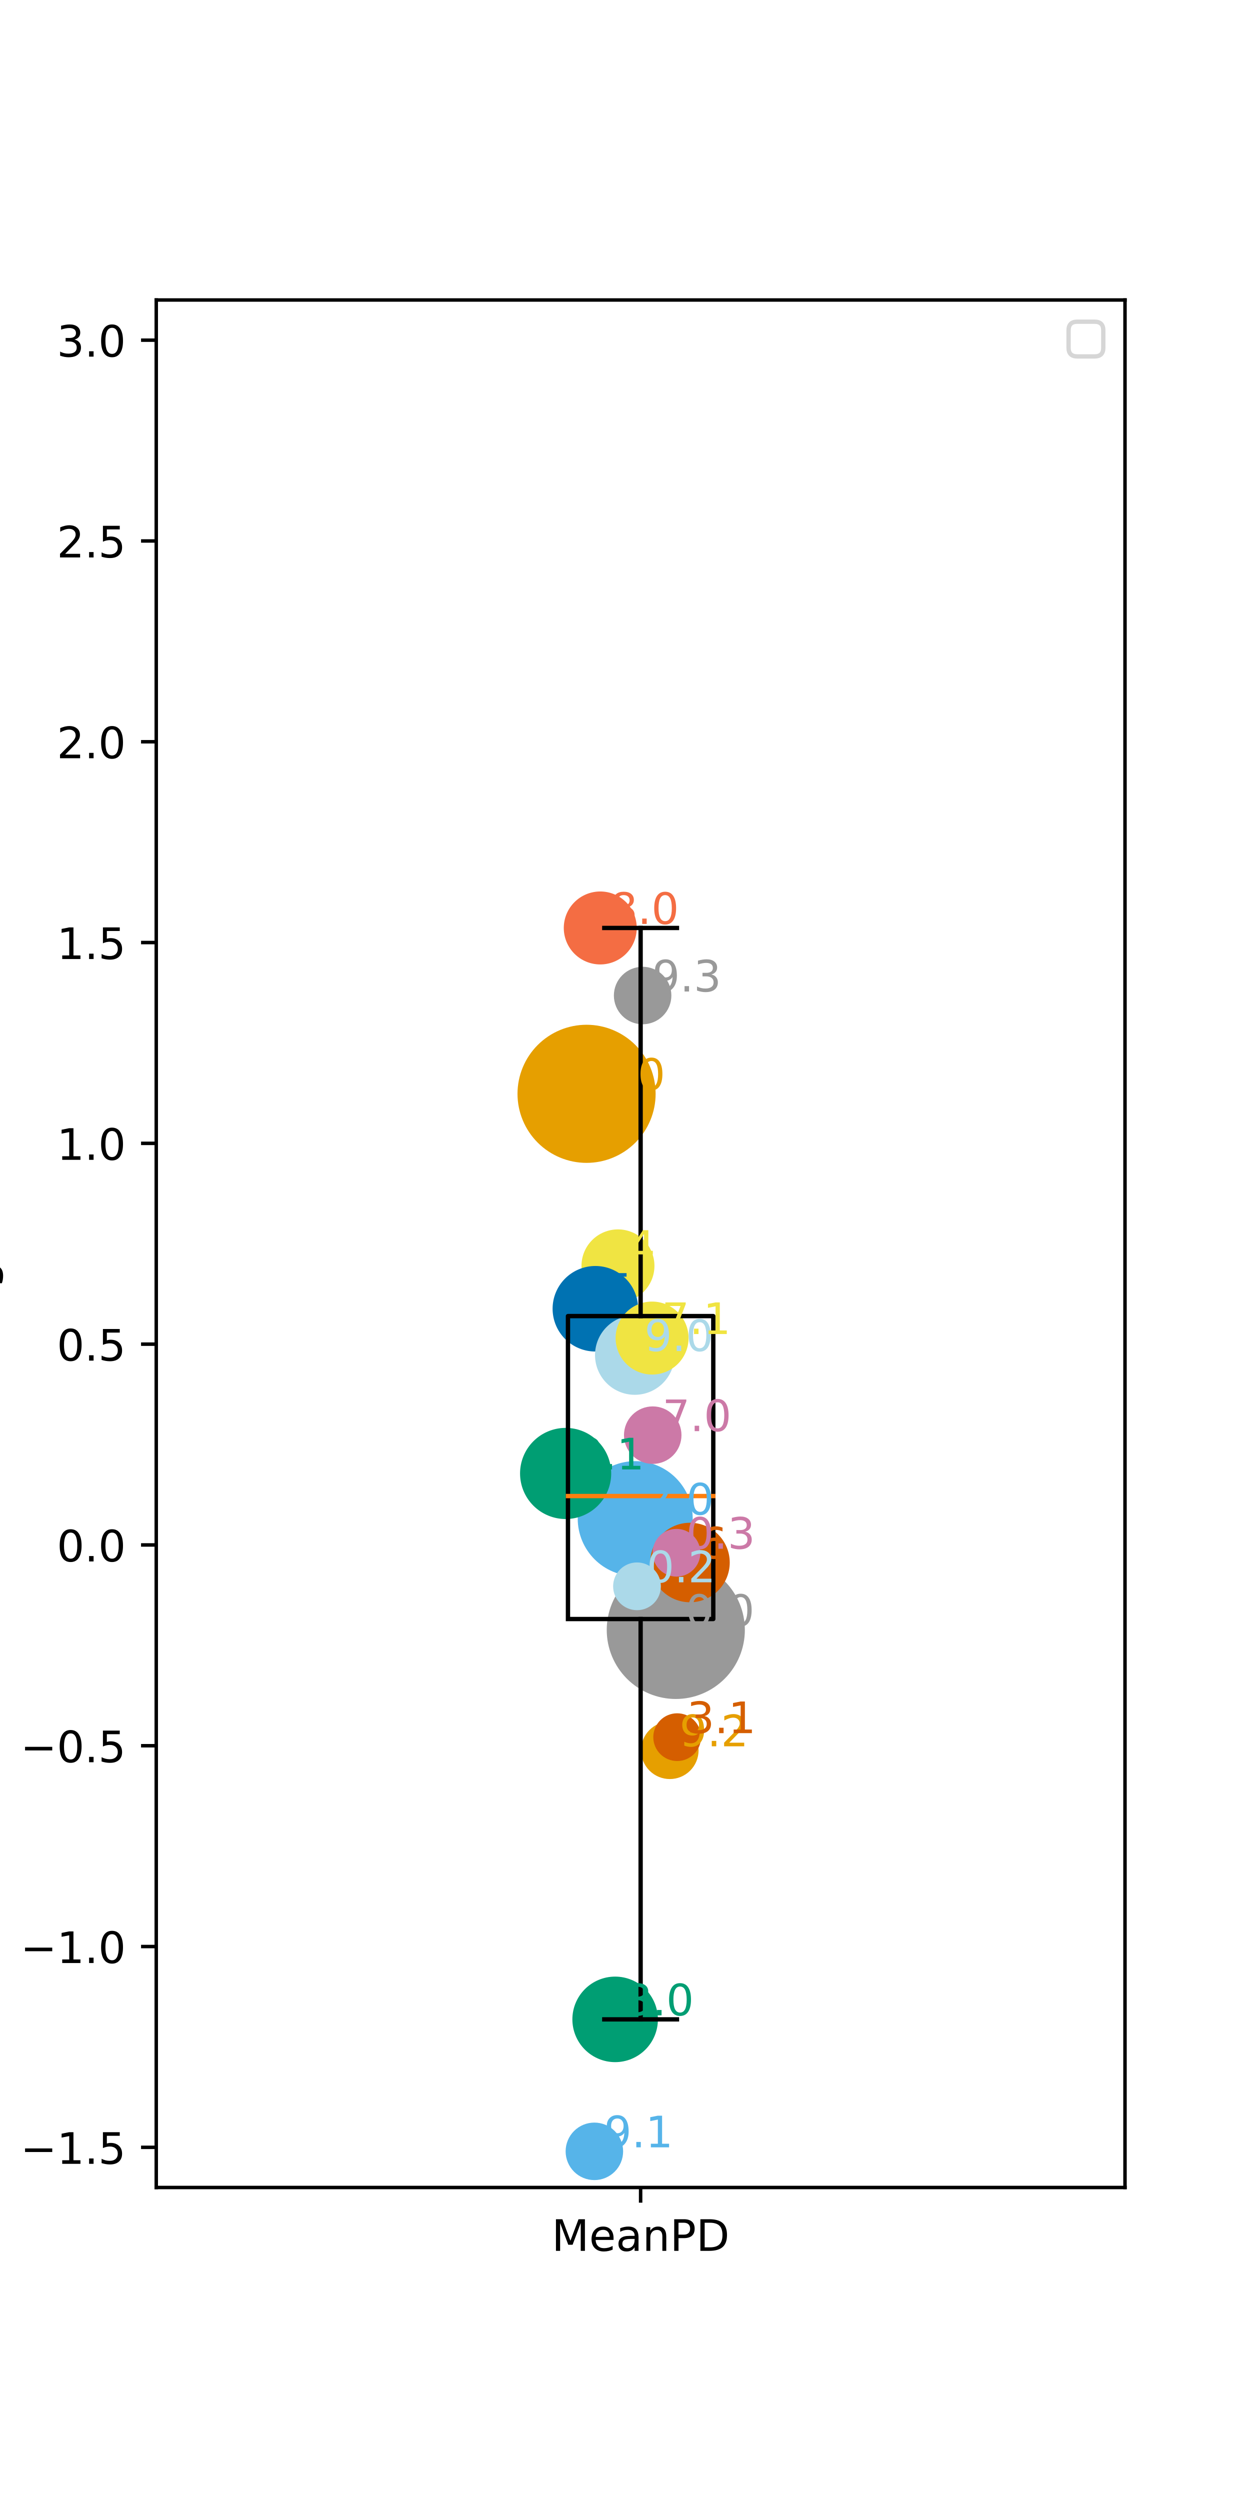 <?xml version="1.0" encoding="utf-8" standalone="no"?>
<!DOCTYPE svg PUBLIC "-//W3C//DTD SVG 1.1//EN"
  "http://www.w3.org/Graphics/SVG/1.1/DTD/svg11.dtd">
<!-- Created with matplotlib (https://matplotlib.org/) -->
<svg height="576pt" version="1.1" viewBox="0 0 288 576" width="288pt" xmlns="http://www.w3.org/2000/svg" xmlns:xlink="http://www.w3.org/1999/xlink">
 <defs>
  <style type="text/css">*{stroke-linecap:butt;stroke-linejoin:round;}</style>
 </defs>
 <g id="figure_1">
  <g id="patch_1">
   <path d="M 0 576 
L 288 576 
L 288 0 
L 0 0 
z
" style="fill:#ffffff;"/>
  </g>
  <g id="axes_1">
   <g id="patch_2">
    <path d="M 36 504 
L 259.2 504 
L 259.2 69.12 
L 36 69.12 
z
" style="fill:#ffffff;"/>
   </g>
   <g id="PathCollection_1">
    <path clip-path="url(#pe260b45998)" d="M 155.703 390.946 
C 159.791 390.946 163.711 389.322 166.601 386.432 
C 169.491 383.542 171.114 379.622 171.114 375.535 
C 171.114 371.448 169.491 367.528 166.601 364.638 
C 163.711 361.748 159.791 360.124 155.703 360.124 
C 151.616 360.124 147.696 361.748 144.806 364.638 
C 141.916 367.528 140.292 371.448 140.292 375.535 
C 140.292 379.622 141.916 383.542 144.806 386.432 
C 147.696 389.322 151.616 390.946 155.703 390.946 
z
" style="fill:#999999;stroke:#999999;"/>
    <path clip-path="url(#pe260b45998)" d="M 135.144 267.426 
C 139.231 267.426 143.151 265.802 146.041 262.912 
C 148.931 260.022 150.555 256.102 150.555 252.015 
C 150.555 247.928 148.931 244.008 146.041 241.118 
C 143.151 238.228 139.231 236.604 135.144 236.604 
C 131.057 236.604 127.137 238.228 124.247 241.118 
C 121.357 244.008 119.733 247.928 119.733 252.015 
C 119.733 256.102 121.357 260.022 124.247 262.912 
C 127.137 265.802 131.057 267.426 135.144 267.426 
z
" style="fill:#e69f00;stroke:#e69f00;"/>
    <path clip-path="url(#pe260b45998)" d="M 146.355 362.641 
C 149.736 362.641 152.978 361.298 155.369 358.908 
C 157.759 356.517 159.102 353.274 159.102 349.894 
C 159.102 346.513 157.759 343.27 155.369 340.88 
C 152.978 338.489 149.736 337.146 146.355 337.146 
C 142.974 337.146 139.732 338.489 137.341 340.88 
C 134.951 343.27 133.607 346.513 133.607 349.894 
C 133.607 353.274 134.951 356.517 137.341 358.908 
C 139.732 361.298 142.974 362.641 146.355 362.641 
z
" style="fill:#56b4e9;stroke:#56b4e9;"/>
    <path clip-path="url(#pe260b45998)" d="M 141.729 474.618 
C 144.21 474.618 146.589 473.632 148.343 471.878 
C 150.098 470.124 151.083 467.744 151.083 465.264 
C 151.083 462.783 150.098 460.403 148.343 458.649 
C 146.589 456.895 144.21 455.909 141.729 455.909 
C 139.248 455.909 136.869 456.895 135.115 458.649 
C 133.361 460.403 132.375 462.783 132.375 465.264 
C 132.375 467.744 133.361 470.124 135.115 471.878 
C 136.869 473.632 139.248 474.618 141.729 474.618 
z
" style="fill:#009e73;stroke:#009e73;"/>
    <path clip-path="url(#pe260b45998)" d="M 142.38 299.563 
C 144.476 299.563 146.487 298.73 147.97 297.248 
C 149.452 295.765 150.285 293.754 150.285 291.658 
C 150.285 289.561 149.452 287.55 147.97 286.067 
C 146.487 284.585 144.476 283.752 142.38 283.752 
C 140.283 283.752 138.272 284.585 136.79 286.067 
C 135.307 287.55 134.474 289.561 134.474 291.658 
C 134.474 293.754 135.307 295.765 136.79 297.248 
C 138.272 298.73 140.283 299.563 142.38 299.563 
z
" style="fill:#f0e442;stroke:#f0e442;"/>
    <path clip-path="url(#pe260b45998)" d="M 137.172 310.892 
C 139.653 310.892 142.032 309.907 143.786 308.153 
C 145.541 306.399 146.526 304.019 146.526 301.538 
C 146.526 299.058 145.541 296.678 143.786 294.924 
C 142.032 293.17 139.653 292.184 137.172 292.184 
C 134.691 292.184 132.312 293.17 130.558 294.924 
C 128.804 296.678 127.818 299.058 127.818 301.538 
C 127.818 304.019 128.804 306.399 130.558 308.153 
C 132.312 309.907 134.691 310.892 137.172 310.892 
z
" style="fill:#0072b2;stroke:#0072b2;"/>
    <path clip-path="url(#pe260b45998)" d="M 158.975 368.663 
C 161.271 368.663 163.474 367.751 165.098 366.127 
C 166.722 364.503 167.635 362.3 167.635 360.003 
C 167.635 357.706 166.722 355.504 165.098 353.879 
C 163.474 352.255 161.271 351.343 158.975 351.343 
C 156.678 351.343 154.475 352.255 152.851 353.879 
C 151.227 355.504 150.314 357.706 150.314 360.003 
C 150.314 362.3 151.227 364.503 152.851 366.127 
C 154.475 367.751 156.678 368.663 158.975 368.663 
z
" style="fill:#d55e00;stroke:#d55e00;"/>
    <path clip-path="url(#pe260b45998)" d="M 150.388 336.782 
C 152.012 336.782 153.57 336.137 154.718 334.989 
C 155.866 333.84 156.512 332.282 156.512 330.658 
C 156.512 329.034 155.866 327.477 154.718 326.328 
C 153.57 325.18 152.012 324.535 150.388 324.535 
C 148.764 324.535 147.206 325.18 146.058 326.328 
C 144.909 327.477 144.264 329.034 144.264 330.658 
C 144.264 332.282 144.909 333.84 146.058 334.989 
C 147.206 336.137 148.764 336.782 150.388 336.782 
z
" style="fill:#cc79a7;stroke:#cc79a7;"/>
    <path clip-path="url(#pe260b45998)" d="M 138.301 221.708 
C 140.397 221.708 142.408 220.875 143.891 219.392 
C 145.373 217.91 146.206 215.899 146.206 213.802 
C 146.206 211.705 145.373 209.694 143.891 208.212 
C 142.408 206.729 140.397 205.896 138.301 205.896 
C 136.204 205.896 134.193 206.729 132.71 208.212 
C 131.228 209.694 130.395 211.705 130.395 213.802 
C 130.395 215.899 131.228 217.91 132.71 219.392 
C 134.193 220.875 136.204 221.708 138.301 221.708 
z
" style="fill:#f46d43;stroke:#f46d43;"/>
    <path clip-path="url(#pe260b45998)" d="M 146.252 320.864 
C 148.549 320.864 150.752 319.951 152.376 318.327 
C 154 316.703 154.912 314.5 154.912 312.203 
C 154.912 309.907 154 307.704 152.376 306.08 
C 150.752 304.456 148.549 303.543 146.252 303.543 
C 143.955 303.543 141.752 304.456 140.128 306.08 
C 138.504 307.704 137.592 309.907 137.592 312.203 
C 137.592 314.5 138.504 316.703 140.128 318.327 
C 141.752 319.951 143.955 320.864 146.252 320.864 
z
" style="fill:#abd9e9;stroke:#abd9e9;"/>
    <path clip-path="url(#pe260b45998)" d="M 148.06 235.493 
C 149.685 235.493 151.242 234.848 152.391 233.7 
C 153.539 232.551 154.184 230.993 154.184 229.369 
C 154.184 227.745 153.539 226.188 152.391 225.039 
C 151.242 223.891 149.685 223.246 148.06 223.246 
C 146.436 223.246 144.879 223.891 143.73 225.039 
C 142.582 226.188 141.937 227.745 141.937 229.369 
C 141.937 230.993 142.582 232.551 143.73 233.7 
C 144.879 234.848 146.436 235.493 148.06 235.493 
z
" style="fill:#999999;stroke:#999999;"/>
    <path clip-path="url(#pe260b45998)" d="M 154.329 409.394 
C 155.953 409.394 157.511 408.749 158.659 407.601 
C 159.808 406.452 160.453 404.895 160.453 403.271 
C 160.453 401.647 159.808 400.089 158.659 398.941 
C 157.511 397.792 155.953 397.147 154.329 397.147 
C 152.705 397.147 151.147 397.792 149.999 398.941 
C 148.851 400.089 148.205 401.647 148.205 403.271 
C 148.205 404.895 148.851 406.452 149.999 407.601 
C 151.147 408.749 152.705 409.394 154.329 409.394 
z
" style="fill:#e69f00;stroke:#e69f00;"/>
    <path clip-path="url(#pe260b45998)" d="M 136.944 501.793 
C 138.568 501.793 140.126 501.148 141.274 499.999 
C 142.423 498.851 143.068 497.293 143.068 495.669 
C 143.068 494.045 142.423 492.487 141.274 491.339 
C 140.126 490.191 138.568 489.545 136.944 489.545 
C 135.32 489.545 133.762 490.191 132.614 491.339 
C 131.466 492.487 130.821 494.045 130.821 495.669 
C 130.821 497.293 131.466 498.851 132.614 499.999 
C 133.762 501.148 135.32 501.793 136.944 501.793 
z
" style="fill:#56b4e9;stroke:#56b4e9;"/>
    <path clip-path="url(#pe260b45998)" d="M 130.32 349.485 
C 132.972 349.485 135.516 348.431 137.391 346.556 
C 139.266 344.681 140.32 342.137 140.32 339.485 
C 140.32 336.833 139.266 334.289 137.391 332.414 
C 135.516 330.539 132.972 329.485 130.32 329.485 
C 127.668 329.485 125.124 330.539 123.249 332.414 
C 121.374 334.289 120.32 336.833 120.32 339.485 
C 120.32 342.137 121.374 344.681 123.249 346.556 
C 125.124 348.431 127.668 349.485 130.32 349.485 
z
" style="fill:#009e73;stroke:#009e73;"/>
    <path clip-path="url(#pe260b45998)" d="M 150.243 316.195 
C 152.339 316.195 154.35 315.362 155.833 313.88 
C 157.315 312.397 158.148 310.386 158.148 308.29 
C 158.148 306.193 157.315 304.182 155.833 302.699 
C 154.35 301.217 152.339 300.384 150.243 300.384 
C 148.146 300.384 146.135 301.217 144.653 302.699 
C 143.17 304.182 142.337 306.193 142.337 308.29 
C 142.337 310.386 143.17 312.397 144.653 313.88 
C 146.135 315.362 148.146 316.195 150.243 316.195 
z
" style="fill:#f0e442;stroke:#f0e442;"/>
    <path clip-path="url(#pe260b45998)" d="M 156.02 405.242 
C 157.346 405.242 158.618 404.715 159.556 403.777 
C 160.493 402.839 161.02 401.568 161.02 400.242 
C 161.02 398.916 160.493 397.644 159.556 396.706 
C 158.618 395.768 157.346 395.242 156.02 395.242 
C 154.694 395.242 153.422 395.768 152.484 396.706 
C 151.547 397.644 151.02 398.916 151.02 400.242 
C 151.02 401.568 151.547 402.839 152.484 403.777 
C 153.422 404.715 154.694 405.242 156.02 405.242 
z
" style="fill:#d55e00;stroke:#d55e00;"/>
    <path clip-path="url(#pe260b45998)" d="M 155.866 362.755 
C 157.192 362.755 158.464 362.228 159.402 361.29 
C 160.339 360.353 160.866 359.081 160.866 357.755 
C 160.866 356.429 160.339 355.157 159.402 354.219 
C 158.464 353.282 157.192 352.755 155.866 352.755 
C 154.54 352.755 153.268 353.282 152.331 354.219 
C 151.393 355.157 150.866 356.429 150.866 357.755 
C 150.866 359.081 151.393 360.353 152.331 361.29 
C 153.268 362.228 154.54 362.755 155.866 362.755 
z
" style="fill:#cc79a7;stroke:#cc79a7;"/>
    <path clip-path="url(#pe260b45998)" d="M 146.764 370.487 
C 148.09 370.487 149.362 369.96 150.3 369.022 
C 151.238 368.085 151.764 366.813 151.764 365.487 
C 151.764 364.161 151.238 362.889 150.3 361.951 
C 149.362 361.014 148.09 360.487 146.764 360.487 
C 145.438 360.487 144.166 361.014 143.229 361.951 
C 142.291 362.889 141.764 364.161 141.764 365.487 
C 141.764 366.813 142.291 368.085 143.229 369.022 
C 144.166 369.96 145.438 370.487 146.764 370.487 
z
" style="fill:#abd9e9;stroke:#abd9e9;"/>
   </g>
   <g id="matplotlib.axis_1">
    <g id="xtick_1">
     <g id="line2d_1">
      <defs>
       <path d="M 0 0 
L 0 3.5 
" id="m98129f03aa" style="stroke:#000000;stroke-width:0.8;"/>
      </defs>
      <g>
       <use style="stroke:#000000;stroke-width:0.8;" x="147.6" xlink:href="#m98129f03aa" y="504"/>
      </g>
     </g>
     <g id="text_1">
      <!-- MeanPD -->
      <g transform="translate(127.112 518.598)scale(0.1 -0.1)">
       <defs>
        <path d="M 9.812 72.906 
L 24.516 72.906 
L 43.109 23.297 
L 61.812 72.906 
L 76.516 72.906 
L 76.516 0 
L 66.891 0 
L 66.891 64.016 
L 48.094 14.016 
L 38.188 14.016 
L 19.391 64.016 
L 19.391 0 
L 9.812 0 
z
" id="DejaVuSans-77"/>
        <path d="M 56.203 29.594 
L 56.203 25.203 
L 14.891 25.203 
Q 15.484 15.922 20.484 11.062 
Q 25.484 6.203 34.422 6.203 
Q 39.594 6.203 44.453 7.469 
Q 49.312 8.734 54.109 11.281 
L 54.109 2.781 
Q 49.266 0.734 44.188 -0.344 
Q 39.109 -1.422 33.891 -1.422 
Q 20.797 -1.422 13.156 6.188 
Q 5.516 13.812 5.516 26.812 
Q 5.516 40.234 12.766 48.109 
Q 20.016 56 32.328 56 
Q 43.359 56 49.781 48.891 
Q 56.203 41.797 56.203 29.594 
z
M 47.219 32.234 
Q 47.125 39.594 43.094 43.984 
Q 39.062 48.391 32.422 48.391 
Q 24.906 48.391 20.391 44.141 
Q 15.875 39.891 15.188 32.172 
z
" id="DejaVuSans-101"/>
        <path d="M 34.281 27.484 
Q 23.391 27.484 19.188 25 
Q 14.984 22.516 14.984 16.5 
Q 14.984 11.719 18.141 8.906 
Q 21.297 6.109 26.703 6.109 
Q 34.188 6.109 38.703 11.406 
Q 43.219 16.703 43.219 25.484 
L 43.219 27.484 
z
M 52.203 31.203 
L 52.203 0 
L 43.219 0 
L 43.219 8.297 
Q 40.141 3.328 35.547 0.953 
Q 30.953 -1.422 24.312 -1.422 
Q 15.922 -1.422 10.953 3.297 
Q 6 8.016 6 15.922 
Q 6 25.141 12.172 29.828 
Q 18.359 34.516 30.609 34.516 
L 43.219 34.516 
L 43.219 35.406 
Q 43.219 41.609 39.141 45 
Q 35.062 48.391 27.688 48.391 
Q 23 48.391 18.547 47.266 
Q 14.109 46.141 10.016 43.891 
L 10.016 52.203 
Q 14.938 54.109 19.578 55.047 
Q 24.219 56 28.609 56 
Q 40.484 56 46.344 49.844 
Q 52.203 43.703 52.203 31.203 
z
" id="DejaVuSans-97"/>
        <path d="M 54.891 33.016 
L 54.891 0 
L 45.906 0 
L 45.906 32.719 
Q 45.906 40.484 42.875 44.328 
Q 39.844 48.188 33.797 48.188 
Q 26.516 48.188 22.312 43.547 
Q 18.109 38.922 18.109 30.906 
L 18.109 0 
L 9.078 0 
L 9.078 54.688 
L 18.109 54.688 
L 18.109 46.188 
Q 21.344 51.125 25.703 53.562 
Q 30.078 56 35.797 56 
Q 45.219 56 50.047 50.172 
Q 54.891 44.344 54.891 33.016 
z
" id="DejaVuSans-110"/>
        <path d="M 19.672 64.797 
L 19.672 37.406 
L 32.078 37.406 
Q 38.969 37.406 42.719 40.969 
Q 46.484 44.531 46.484 51.125 
Q 46.484 57.672 42.719 61.234 
Q 38.969 64.797 32.078 64.797 
z
M 9.812 72.906 
L 32.078 72.906 
Q 44.344 72.906 50.609 67.359 
Q 56.891 61.812 56.891 51.125 
Q 56.891 40.328 50.609 34.812 
Q 44.344 29.297 32.078 29.297 
L 19.672 29.297 
L 19.672 0 
L 9.812 0 
z
" id="DejaVuSans-80"/>
        <path d="M 19.672 64.797 
L 19.672 8.109 
L 31.594 8.109 
Q 46.688 8.109 53.688 14.938 
Q 60.688 21.781 60.688 36.531 
Q 60.688 51.172 53.688 57.984 
Q 46.688 64.797 31.594 64.797 
z
M 9.812 72.906 
L 30.078 72.906 
Q 51.266 72.906 61.172 64.094 
Q 71.094 55.281 71.094 36.531 
Q 71.094 17.672 61.125 8.828 
Q 51.172 0 30.078 0 
L 9.812 0 
z
" id="DejaVuSans-68"/>
       </defs>
       <use xlink:href="#DejaVuSans-77"/>
       <use x="86.279" xlink:href="#DejaVuSans-101"/>
       <use x="147.803" xlink:href="#DejaVuSans-97"/>
       <use x="209.082" xlink:href="#DejaVuSans-110"/>
       <use x="272.461" xlink:href="#DejaVuSans-80"/>
       <use x="332.764" xlink:href="#DejaVuSans-68"/>
      </g>
     </g>
    </g>
   </g>
   <g id="matplotlib.axis_2">
    <g id="ytick_1">
     <g id="line2d_2">
      <defs>
       <path d="M 0 0 
L -3.5 0 
" id="m0e9615d518" style="stroke:#000000;stroke-width:0.8;"/>
      </defs>
      <g>
       <use style="stroke:#000000;stroke-width:0.8;" x="36" xlink:href="#m0e9615d518" y="494.747"/>
      </g>
     </g>
     <g id="text_2">
      <!-- −1.5 -->
      <g transform="translate(4.717 498.546)scale(0.1 -0.1)">
       <defs>
        <path d="M 10.594 35.5 
L 73.188 35.5 
L 73.188 27.203 
L 10.594 27.203 
z
" id="DejaVuSans-8722"/>
        <path d="M 12.406 8.297 
L 28.516 8.297 
L 28.516 63.922 
L 10.984 60.406 
L 10.984 69.391 
L 28.422 72.906 
L 38.281 72.906 
L 38.281 8.297 
L 54.391 8.297 
L 54.391 0 
L 12.406 0 
z
" id="DejaVuSans-49"/>
        <path d="M 10.688 12.406 
L 21 12.406 
L 21 0 
L 10.688 0 
z
" id="DejaVuSans-46"/>
        <path d="M 10.797 72.906 
L 49.516 72.906 
L 49.516 64.594 
L 19.828 64.594 
L 19.828 46.734 
Q 21.969 47.469 24.109 47.828 
Q 26.266 48.188 28.422 48.188 
Q 40.625 48.188 47.75 41.5 
Q 54.891 34.812 54.891 23.391 
Q 54.891 11.625 47.562 5.094 
Q 40.234 -1.422 26.906 -1.422 
Q 22.312 -1.422 17.547 -0.641 
Q 12.797 0.141 7.719 1.703 
L 7.719 11.625 
Q 12.109 9.234 16.797 8.062 
Q 21.484 6.891 26.703 6.891 
Q 35.156 6.891 40.078 11.328 
Q 45.016 15.766 45.016 23.391 
Q 45.016 31 40.078 35.438 
Q 35.156 39.891 26.703 39.891 
Q 22.75 39.891 18.812 39.016 
Q 14.891 38.141 10.797 36.281 
z
" id="DejaVuSans-53"/>
       </defs>
       <use xlink:href="#DejaVuSans-8722"/>
       <use x="83.789" xlink:href="#DejaVuSans-49"/>
       <use x="147.412" xlink:href="#DejaVuSans-46"/>
       <use x="179.199" xlink:href="#DejaVuSans-53"/>
      </g>
     </g>
    </g>
    <g id="ytick_2">
     <g id="line2d_3">
      <g>
       <use style="stroke:#000000;stroke-width:0.8;" x="36" xlink:href="#m0e9615d518" y="448.483"/>
      </g>
     </g>
     <g id="text_3">
      <!-- −1.0 -->
      <g transform="translate(4.717 452.283)scale(0.1 -0.1)">
       <defs>
        <path d="M 31.781 66.406 
Q 24.172 66.406 20.328 58.906 
Q 16.5 51.422 16.5 36.375 
Q 16.5 21.391 20.328 13.891 
Q 24.172 6.391 31.781 6.391 
Q 39.453 6.391 43.281 13.891 
Q 47.125 21.391 47.125 36.375 
Q 47.125 51.422 43.281 58.906 
Q 39.453 66.406 31.781 66.406 
z
M 31.781 74.219 
Q 44.047 74.219 50.516 64.516 
Q 56.984 54.828 56.984 36.375 
Q 56.984 17.969 50.516 8.266 
Q 44.047 -1.422 31.781 -1.422 
Q 19.531 -1.422 13.062 8.266 
Q 6.594 17.969 6.594 36.375 
Q 6.594 54.828 13.062 64.516 
Q 19.531 74.219 31.781 74.219 
z
" id="DejaVuSans-48"/>
       </defs>
       <use xlink:href="#DejaVuSans-8722"/>
       <use x="83.789" xlink:href="#DejaVuSans-49"/>
       <use x="147.412" xlink:href="#DejaVuSans-46"/>
       <use x="179.199" xlink:href="#DejaVuSans-48"/>
      </g>
     </g>
    </g>
    <g id="ytick_3">
     <g id="line2d_4">
      <g>
       <use style="stroke:#000000;stroke-width:0.8;" x="36" xlink:href="#m0e9615d518" y="402.22"/>
      </g>
     </g>
     <g id="text_4">
      <!-- −0.5 -->
      <g transform="translate(4.717 406.019)scale(0.1 -0.1)">
       <use xlink:href="#DejaVuSans-8722"/>
       <use x="83.789" xlink:href="#DejaVuSans-48"/>
       <use x="147.412" xlink:href="#DejaVuSans-46"/>
       <use x="179.199" xlink:href="#DejaVuSans-53"/>
      </g>
     </g>
    </g>
    <g id="ytick_4">
     <g id="line2d_5">
      <g>
       <use style="stroke:#000000;stroke-width:0.8;" x="36" xlink:href="#m0e9615d518" y="355.956"/>
      </g>
     </g>
     <g id="text_5">
      <!-- 0.0 -->
      <g transform="translate(13.097 359.755)scale(0.1 -0.1)">
       <use xlink:href="#DejaVuSans-48"/>
       <use x="63.623" xlink:href="#DejaVuSans-46"/>
       <use x="95.41" xlink:href="#DejaVuSans-48"/>
      </g>
     </g>
    </g>
    <g id="ytick_5">
     <g id="line2d_6">
      <g>
       <use style="stroke:#000000;stroke-width:0.8;" x="36" xlink:href="#m0e9615d518" y="309.692"/>
      </g>
     </g>
     <g id="text_6">
      <!-- 0.5 -->
      <g transform="translate(13.097 313.491)scale(0.1 -0.1)">
       <use xlink:href="#DejaVuSans-48"/>
       <use x="63.623" xlink:href="#DejaVuSans-46"/>
       <use x="95.41" xlink:href="#DejaVuSans-53"/>
      </g>
     </g>
    </g>
    <g id="ytick_6">
     <g id="line2d_7">
      <g>
       <use style="stroke:#000000;stroke-width:0.8;" x="36" xlink:href="#m0e9615d518" y="263.428"/>
      </g>
     </g>
     <g id="text_7">
      <!-- 1.0 -->
      <g transform="translate(13.097 267.227)scale(0.1 -0.1)">
       <use xlink:href="#DejaVuSans-49"/>
       <use x="63.623" xlink:href="#DejaVuSans-46"/>
       <use x="95.41" xlink:href="#DejaVuSans-48"/>
      </g>
     </g>
    </g>
    <g id="ytick_7">
     <g id="line2d_8">
      <g>
       <use style="stroke:#000000;stroke-width:0.8;" x="36" xlink:href="#m0e9615d518" y="217.164"/>
      </g>
     </g>
     <g id="text_8">
      <!-- 1.5 -->
      <g transform="translate(13.097 220.963)scale(0.1 -0.1)">
       <use xlink:href="#DejaVuSans-49"/>
       <use x="63.623" xlink:href="#DejaVuSans-46"/>
       <use x="95.41" xlink:href="#DejaVuSans-53"/>
      </g>
     </g>
    </g>
    <g id="ytick_8">
     <g id="line2d_9">
      <g>
       <use style="stroke:#000000;stroke-width:0.8;" x="36" xlink:href="#m0e9615d518" y="170.9"/>
      </g>
     </g>
     <g id="text_9">
      <!-- 2.0 -->
      <g transform="translate(13.097 174.7)scale(0.1 -0.1)">
       <defs>
        <path d="M 19.188 8.297 
L 53.609 8.297 
L 53.609 0 
L 7.328 0 
L 7.328 8.297 
Q 12.938 14.109 22.625 23.891 
Q 32.328 33.688 34.812 36.531 
Q 39.547 41.844 41.422 45.531 
Q 43.312 49.219 43.312 52.781 
Q 43.312 58.594 39.234 62.25 
Q 35.156 65.922 28.609 65.922 
Q 23.969 65.922 18.812 64.312 
Q 13.672 62.703 7.812 59.422 
L 7.812 69.391 
Q 13.766 71.781 18.938 73 
Q 24.125 74.219 28.422 74.219 
Q 39.75 74.219 46.484 68.547 
Q 53.219 62.891 53.219 53.422 
Q 53.219 48.922 51.531 44.891 
Q 49.859 40.875 45.406 35.406 
Q 44.188 33.984 37.641 27.219 
Q 31.109 20.453 19.188 8.297 
z
" id="DejaVuSans-50"/>
       </defs>
       <use xlink:href="#DejaVuSans-50"/>
       <use x="63.623" xlink:href="#DejaVuSans-46"/>
       <use x="95.41" xlink:href="#DejaVuSans-48"/>
      </g>
     </g>
    </g>
    <g id="ytick_9">
     <g id="line2d_10">
      <g>
       <use style="stroke:#000000;stroke-width:0.8;" x="36" xlink:href="#m0e9615d518" y="124.637"/>
      </g>
     </g>
     <g id="text_10">
      <!-- 2.5 -->
      <g transform="translate(13.097 128.436)scale(0.1 -0.1)">
       <use xlink:href="#DejaVuSans-50"/>
       <use x="63.623" xlink:href="#DejaVuSans-46"/>
       <use x="95.41" xlink:href="#DejaVuSans-53"/>
      </g>
     </g>
    </g>
    <g id="ytick_10">
     <g id="line2d_11">
      <g>
       <use style="stroke:#000000;stroke-width:0.8;" x="36" xlink:href="#m0e9615d518" y="78.373"/>
      </g>
     </g>
     <g id="text_11">
      <!-- 3.0 -->
      <g transform="translate(13.097 82.172)scale(0.1 -0.1)">
       <defs>
        <path d="M 40.578 39.312 
Q 47.656 37.797 51.625 33 
Q 55.609 28.219 55.609 21.188 
Q 55.609 10.406 48.188 4.484 
Q 40.766 -1.422 27.094 -1.422 
Q 22.516 -1.422 17.656 -0.516 
Q 12.797 0.391 7.625 2.203 
L 7.625 11.719 
Q 11.719 9.328 16.594 8.109 
Q 21.484 6.891 26.812 6.891 
Q 36.078 6.891 40.938 10.547 
Q 45.797 14.203 45.797 21.188 
Q 45.797 27.641 41.281 31.266 
Q 36.766 34.906 28.719 34.906 
L 20.219 34.906 
L 20.219 43.016 
L 29.109 43.016 
Q 36.375 43.016 40.234 45.922 
Q 44.094 48.828 44.094 54.297 
Q 44.094 59.906 40.109 62.906 
Q 36.141 65.922 28.719 65.922 
Q 24.656 65.922 20.016 65.031 
Q 15.375 64.156 9.812 62.312 
L 9.812 71.094 
Q 15.438 72.656 20.344 73.438 
Q 25.25 74.219 29.594 74.219 
Q 40.828 74.219 47.359 69.109 
Q 53.906 64.016 53.906 55.328 
Q 53.906 49.266 50.438 45.094 
Q 46.969 40.922 40.578 39.312 
z
" id="DejaVuSans-51"/>
       </defs>
       <use xlink:href="#DejaVuSans-51"/>
       <use x="63.623" xlink:href="#DejaVuSans-46"/>
       <use x="95.41" xlink:href="#DejaVuSans-48"/>
      </g>
     </g>
    </g>
    <g id="text_12">
     <!-- LogOdds -->
     <g transform="translate(-1.363 308.381)rotate(-90)scale(0.1 -0.1)">
      <defs>
       <path d="M 9.812 72.906 
L 19.672 72.906 
L 19.672 8.297 
L 55.172 8.297 
L 55.172 0 
L 9.812 0 
z
" id="DejaVuSans-76"/>
       <path d="M 30.609 48.391 
Q 23.391 48.391 19.188 42.75 
Q 14.984 37.109 14.984 27.297 
Q 14.984 17.484 19.156 11.844 
Q 23.344 6.203 30.609 6.203 
Q 37.797 6.203 41.984 11.859 
Q 46.188 17.531 46.188 27.297 
Q 46.188 37.016 41.984 42.703 
Q 37.797 48.391 30.609 48.391 
z
M 30.609 56 
Q 42.328 56 49.016 48.375 
Q 55.719 40.766 55.719 27.297 
Q 55.719 13.875 49.016 6.219 
Q 42.328 -1.422 30.609 -1.422 
Q 18.844 -1.422 12.172 6.219 
Q 5.516 13.875 5.516 27.297 
Q 5.516 40.766 12.172 48.375 
Q 18.844 56 30.609 56 
z
" id="DejaVuSans-111"/>
       <path d="M 45.406 27.984 
Q 45.406 37.75 41.375 43.109 
Q 37.359 48.484 30.078 48.484 
Q 22.859 48.484 18.828 43.109 
Q 14.797 37.75 14.797 27.984 
Q 14.797 18.266 18.828 12.891 
Q 22.859 7.516 30.078 7.516 
Q 37.359 7.516 41.375 12.891 
Q 45.406 18.266 45.406 27.984 
z
M 54.391 6.781 
Q 54.391 -7.172 48.188 -13.984 
Q 42 -20.797 29.203 -20.797 
Q 24.469 -20.797 20.266 -20.094 
Q 16.062 -19.391 12.109 -17.922 
L 12.109 -9.188 
Q 16.062 -11.328 19.922 -12.344 
Q 23.781 -13.375 27.781 -13.375 
Q 36.625 -13.375 41.016 -8.766 
Q 45.406 -4.156 45.406 5.172 
L 45.406 9.625 
Q 42.625 4.781 38.281 2.391 
Q 33.938 0 27.875 0 
Q 17.828 0 11.672 7.656 
Q 5.516 15.328 5.516 27.984 
Q 5.516 40.672 11.672 48.328 
Q 17.828 56 27.875 56 
Q 33.938 56 38.281 53.609 
Q 42.625 51.219 45.406 46.391 
L 45.406 54.688 
L 54.391 54.688 
z
" id="DejaVuSans-103"/>
       <path d="M 39.406 66.219 
Q 28.656 66.219 22.328 58.203 
Q 16.016 50.203 16.016 36.375 
Q 16.016 22.609 22.328 14.594 
Q 28.656 6.594 39.406 6.594 
Q 50.141 6.594 56.422 14.594 
Q 62.703 22.609 62.703 36.375 
Q 62.703 50.203 56.422 58.203 
Q 50.141 66.219 39.406 66.219 
z
M 39.406 74.219 
Q 54.734 74.219 63.906 63.938 
Q 73.094 53.656 73.094 36.375 
Q 73.094 19.141 63.906 8.859 
Q 54.734 -1.422 39.406 -1.422 
Q 24.031 -1.422 14.812 8.828 
Q 5.609 19.094 5.609 36.375 
Q 5.609 53.656 14.812 63.938 
Q 24.031 74.219 39.406 74.219 
z
" id="DejaVuSans-79"/>
       <path d="M 45.406 46.391 
L 45.406 75.984 
L 54.391 75.984 
L 54.391 0 
L 45.406 0 
L 45.406 8.203 
Q 42.578 3.328 38.25 0.953 
Q 33.938 -1.422 27.875 -1.422 
Q 17.969 -1.422 11.734 6.484 
Q 5.516 14.406 5.516 27.297 
Q 5.516 40.188 11.734 48.094 
Q 17.969 56 27.875 56 
Q 33.938 56 38.25 53.625 
Q 42.578 51.266 45.406 46.391 
z
M 14.797 27.297 
Q 14.797 17.391 18.875 11.75 
Q 22.953 6.109 30.078 6.109 
Q 37.203 6.109 41.297 11.75 
Q 45.406 17.391 45.406 27.297 
Q 45.406 37.203 41.297 42.844 
Q 37.203 48.484 30.078 48.484 
Q 22.953 48.484 18.875 42.844 
Q 14.797 37.203 14.797 27.297 
z
" id="DejaVuSans-100"/>
       <path d="M 44.281 53.078 
L 44.281 44.578 
Q 40.484 46.531 36.375 47.5 
Q 32.281 48.484 27.875 48.484 
Q 21.188 48.484 17.844 46.438 
Q 14.5 44.391 14.5 40.281 
Q 14.5 37.156 16.891 35.375 
Q 19.281 33.594 26.516 31.984 
L 29.594 31.297 
Q 39.156 29.25 43.188 25.516 
Q 47.219 21.781 47.219 15.094 
Q 47.219 7.469 41.188 3.016 
Q 35.156 -1.422 24.609 -1.422 
Q 20.219 -1.422 15.453 -0.562 
Q 10.688 0.297 5.422 2 
L 5.422 11.281 
Q 10.406 8.688 15.234 7.391 
Q 20.062 6.109 24.812 6.109 
Q 31.156 6.109 34.562 8.281 
Q 37.984 10.453 37.984 14.406 
Q 37.984 18.062 35.516 20.016 
Q 33.062 21.969 24.703 23.781 
L 21.578 24.516 
Q 13.234 26.266 9.516 29.906 
Q 5.812 33.547 5.812 39.891 
Q 5.812 47.609 11.281 51.797 
Q 16.75 56 26.812 56 
Q 31.781 56 36.172 55.266 
Q 40.578 54.547 44.281 53.078 
z
" id="DejaVuSans-115"/>
      </defs>
      <use xlink:href="#DejaVuSans-76"/>
      <use x="53.963" xlink:href="#DejaVuSans-111"/>
      <use x="115.145" xlink:href="#DejaVuSans-103"/>
      <use x="178.621" xlink:href="#DejaVuSans-79"/>
      <use x="257.332" xlink:href="#DejaVuSans-100"/>
      <use x="320.809" xlink:href="#DejaVuSans-100"/>
      <use x="384.285" xlink:href="#DejaVuSans-115"/>
     </g>
    </g>
   </g>
   <g id="line2d_12">
    <path clip-path="url(#pe260b45998)" d="M 130.86 373.023 
L 164.34 373.023 
L 164.34 303.226 
L 130.86 303.226 
L 130.86 373.023 
" style="fill:none;stroke:#000000;stroke-linecap:square;"/>
   </g>
   <g id="line2d_13">
    <path clip-path="url(#pe260b45998)" d="M 147.6 373.023 
L 147.6 465.264 
" style="fill:none;stroke:#000000;stroke-linecap:square;"/>
   </g>
   <g id="line2d_14">
    <path clip-path="url(#pe260b45998)" d="M 147.6 303.226 
L 147.6 213.802 
" style="fill:none;stroke:#000000;stroke-linecap:square;"/>
   </g>
   <g id="line2d_15">
    <path clip-path="url(#pe260b45998)" d="M 139.23 465.264 
L 155.97 465.264 
" style="fill:none;stroke:#000000;stroke-linecap:square;"/>
   </g>
   <g id="line2d_16">
    <path clip-path="url(#pe260b45998)" d="M 139.23 213.802 
L 155.97 213.802 
" style="fill:none;stroke:#000000;stroke-linecap:square;"/>
   </g>
   <g id="line2d_17">
    <path clip-path="url(#pe260b45998)" d="M 130.86 344.689 
L 164.34 344.689 
" style="fill:none;stroke:#ff7f0e;stroke-linecap:square;"/>
   </g>
   <g id="patch_3">
    <path d="M 36 504 
L 36 69.12 
" style="fill:none;stroke:#000000;stroke-linecap:square;stroke-linejoin:miter;stroke-width:0.8;"/>
   </g>
   <g id="patch_4">
    <path d="M 259.2 504 
L 259.2 69.12 
" style="fill:none;stroke:#000000;stroke-linecap:square;stroke-linejoin:miter;stroke-width:0.8;"/>
   </g>
   <g id="patch_5">
    <path d="M 36 504 
L 259.2 504 
" style="fill:none;stroke:#000000;stroke-linecap:square;stroke-linejoin:miter;stroke-width:0.8;"/>
   </g>
   <g id="patch_6">
    <path d="M 36 69.12 
L 259.2 69.12 
" style="fill:none;stroke:#000000;stroke-linecap:square;stroke-linejoin:miter;stroke-width:0.8;"/>
   </g>
   <g id="text_13">
    <!-- 0.0 -->
    <g style="fill:#999999;" transform="translate(157.935 374.61)scale(0.1 -0.1)">
     <use xlink:href="#DejaVuSans-48"/>
     <use x="63.623" xlink:href="#DejaVuSans-46"/>
     <use x="95.41" xlink:href="#DejaVuSans-48"/>
    </g>
   </g>
   <g id="text_14">
    <!-- 1.0 -->
    <g style="fill:#e69f00;" transform="translate(137.376 251.09)scale(0.1 -0.1)">
     <use xlink:href="#DejaVuSans-49"/>
     <use x="63.623" xlink:href="#DejaVuSans-46"/>
     <use x="95.41" xlink:href="#DejaVuSans-48"/>
    </g>
   </g>
   <g id="text_15">
    <!-- 2.0 -->
    <g style="fill:#56b4e9;" transform="translate(148.587 348.968)scale(0.1 -0.1)">
     <use xlink:href="#DejaVuSans-50"/>
     <use x="63.623" xlink:href="#DejaVuSans-46"/>
     <use x="95.41" xlink:href="#DejaVuSans-48"/>
    </g>
   </g>
   <g id="text_16">
    <!-- 3.0 -->
    <g style="fill:#009e73;" transform="translate(143.961 464.338)scale(0.1 -0.1)">
     <use xlink:href="#DejaVuSans-51"/>
     <use x="63.623" xlink:href="#DejaVuSans-46"/>
     <use x="95.41" xlink:href="#DejaVuSans-48"/>
    </g>
   </g>
   <g id="text_17">
    <!-- 4 -->
    <g style="fill:#f0e442;" transform="translate(144.612 290.732)scale(0.1 -0.1)">
     <defs>
      <path d="M 37.797 64.312 
L 12.891 25.391 
L 37.797 25.391 
z
M 35.203 72.906 
L 47.609 72.906 
L 47.609 25.391 
L 58.016 25.391 
L 58.016 17.188 
L 47.609 17.188 
L 47.609 0 
L 37.797 0 
L 37.797 17.188 
L 4.891 17.188 
L 4.891 26.703 
z
" id="DejaVuSans-52"/>
     </defs>
     <use xlink:href="#DejaVuSans-52"/>
    </g>
   </g>
   <g id="text_18">
    <!-- 5 -->
    <g style="fill:#0072b2;" transform="translate(139.404 300.613)scale(0.1 -0.1)">
     <use xlink:href="#DejaVuSans-53"/>
    </g>
   </g>
   <g id="text_19">
    <!-- 6 -->
    <g style="fill:#d55e00;" transform="translate(161.207 359.078)scale(0.1 -0.1)">
     <defs>
      <path d="M 33.016 40.375 
Q 26.375 40.375 22.484 35.828 
Q 18.609 31.297 18.609 23.391 
Q 18.609 15.531 22.484 10.953 
Q 26.375 6.391 33.016 6.391 
Q 39.656 6.391 43.531 10.953 
Q 47.406 15.531 47.406 23.391 
Q 47.406 31.297 43.531 35.828 
Q 39.656 40.375 33.016 40.375 
z
M 52.594 71.297 
L 52.594 62.312 
Q 48.875 64.062 45.094 64.984 
Q 41.312 65.922 37.594 65.922 
Q 27.828 65.922 22.672 59.328 
Q 17.531 52.734 16.797 39.406 
Q 19.672 43.656 24.016 45.922 
Q 28.375 48.188 33.594 48.188 
Q 44.578 48.188 50.953 41.516 
Q 57.328 34.859 57.328 23.391 
Q 57.328 12.156 50.688 5.359 
Q 44.047 -1.422 33.016 -1.422 
Q 20.359 -1.422 13.672 8.266 
Q 6.984 17.969 6.984 36.375 
Q 6.984 53.656 15.188 63.938 
Q 23.391 74.219 37.203 74.219 
Q 40.922 74.219 44.703 73.484 
Q 48.484 72.75 52.594 71.297 
z
" id="DejaVuSans-54"/>
     </defs>
     <use xlink:href="#DejaVuSans-54"/>
    </g>
   </g>
   <g id="text_20">
    <!-- 7.0 -->
    <g style="fill:#cc79a7;" transform="translate(152.62 329.733)scale(0.1 -0.1)">
     <defs>
      <path d="M 8.203 72.906 
L 55.078 72.906 
L 55.078 68.703 
L 28.609 0 
L 18.312 0 
L 43.219 64.594 
L 8.203 64.594 
z
" id="DejaVuSans-55"/>
     </defs>
     <use xlink:href="#DejaVuSans-55"/>
     <use x="63.623" xlink:href="#DejaVuSans-46"/>
     <use x="95.41" xlink:href="#DejaVuSans-48"/>
    </g>
   </g>
   <g id="text_21">
    <!-- 8.0 -->
    <g style="fill:#f46d43;" transform="translate(140.533 212.877)scale(0.1 -0.1)">
     <defs>
      <path d="M 31.781 34.625 
Q 24.75 34.625 20.719 30.859 
Q 16.703 27.094 16.703 20.516 
Q 16.703 13.922 20.719 10.156 
Q 24.75 6.391 31.781 6.391 
Q 38.812 6.391 42.859 10.172 
Q 46.922 13.969 46.922 20.516 
Q 46.922 27.094 42.891 30.859 
Q 38.875 34.625 31.781 34.625 
z
M 21.922 38.812 
Q 15.578 40.375 12.031 44.719 
Q 8.5 49.078 8.5 55.328 
Q 8.5 64.062 14.719 69.141 
Q 20.953 74.219 31.781 74.219 
Q 42.672 74.219 48.875 69.141 
Q 55.078 64.062 55.078 55.328 
Q 55.078 49.078 51.531 44.719 
Q 48 40.375 41.703 38.812 
Q 48.828 37.156 52.797 32.312 
Q 56.781 27.484 56.781 20.516 
Q 56.781 9.906 50.312 4.234 
Q 43.844 -1.422 31.781 -1.422 
Q 19.734 -1.422 13.25 4.234 
Q 6.781 9.906 6.781 20.516 
Q 6.781 27.484 10.781 32.312 
Q 14.797 37.156 21.922 38.812 
z
M 18.312 54.391 
Q 18.312 48.734 21.844 45.562 
Q 25.391 42.391 31.781 42.391 
Q 38.141 42.391 41.719 45.562 
Q 45.312 48.734 45.312 54.391 
Q 45.312 60.062 41.719 63.234 
Q 38.141 66.406 31.781 66.406 
Q 25.391 66.406 21.844 63.234 
Q 18.312 60.062 18.312 54.391 
z
" id="DejaVuSans-56"/>
     </defs>
     <use xlink:href="#DejaVuSans-56"/>
     <use x="63.623" xlink:href="#DejaVuSans-46"/>
     <use x="95.41" xlink:href="#DejaVuSans-48"/>
    </g>
   </g>
   <g id="text_22">
    <!-- 9.0 -->
    <g style="fill:#abd9e9;" transform="translate(148.484 311.278)scale(0.1 -0.1)">
     <defs>
      <path d="M 10.984 1.516 
L 10.984 10.5 
Q 14.703 8.734 18.5 7.812 
Q 22.312 6.891 25.984 6.891 
Q 35.75 6.891 40.891 13.453 
Q 46.047 20.016 46.781 33.406 
Q 43.953 29.203 39.594 26.953 
Q 35.25 24.703 29.984 24.703 
Q 19.047 24.703 12.672 31.312 
Q 6.297 37.938 6.297 49.422 
Q 6.297 60.641 12.938 67.422 
Q 19.578 74.219 30.609 74.219 
Q 43.266 74.219 49.922 64.516 
Q 56.594 54.828 56.594 36.375 
Q 56.594 19.141 48.406 8.859 
Q 40.234 -1.422 26.422 -1.422 
Q 22.703 -1.422 18.891 -0.688 
Q 15.094 0.047 10.984 1.516 
z
M 30.609 32.422 
Q 37.25 32.422 41.125 36.953 
Q 45.016 41.5 45.016 49.422 
Q 45.016 57.281 41.125 61.844 
Q 37.25 66.406 30.609 66.406 
Q 23.969 66.406 20.094 61.844 
Q 16.219 57.281 16.219 49.422 
Q 16.219 41.5 20.094 36.953 
Q 23.969 32.422 30.609 32.422 
z
" id="DejaVuSans-57"/>
     </defs>
     <use xlink:href="#DejaVuSans-57"/>
     <use x="63.623" xlink:href="#DejaVuSans-46"/>
     <use x="95.41" xlink:href="#DejaVuSans-48"/>
    </g>
   </g>
   <g id="text_23">
    <!-- 9.3 -->
    <g style="fill:#999999;" transform="translate(150.292 228.444)scale(0.1 -0.1)">
     <use xlink:href="#DejaVuSans-57"/>
     <use x="63.623" xlink:href="#DejaVuSans-46"/>
     <use x="95.41" xlink:href="#DejaVuSans-51"/>
    </g>
   </g>
   <g id="text_24">
    <!-- 9.2 -->
    <g style="fill:#e69f00;" transform="translate(156.561 402.345)scale(0.1 -0.1)">
     <use xlink:href="#DejaVuSans-57"/>
     <use x="63.623" xlink:href="#DejaVuSans-46"/>
     <use x="95.41" xlink:href="#DejaVuSans-50"/>
    </g>
   </g>
   <g id="text_25">
    <!-- 9.1 -->
    <g style="fill:#56b4e9;" transform="translate(139.176 494.744)scale(0.1 -0.1)">
     <use xlink:href="#DejaVuSans-57"/>
     <use x="63.623" xlink:href="#DejaVuSans-46"/>
     <use x="95.41" xlink:href="#DejaVuSans-49"/>
    </g>
   </g>
   <g id="text_26">
    <!-- 8.1 -->
    <g style="fill:#009e73;" transform="translate(132.552 338.56)scale(0.1 -0.1)">
     <use xlink:href="#DejaVuSans-56"/>
     <use x="63.623" xlink:href="#DejaVuSans-46"/>
     <use x="95.41" xlink:href="#DejaVuSans-49"/>
    </g>
   </g>
   <g id="text_27">
    <!-- 7.1 -->
    <g style="fill:#f0e442;" transform="translate(152.475 307.364)scale(0.1 -0.1)">
     <use xlink:href="#DejaVuSans-55"/>
     <use x="63.623" xlink:href="#DejaVuSans-46"/>
     <use x="95.41" xlink:href="#DejaVuSans-49"/>
    </g>
   </g>
   <g id="text_28">
    <!-- 3.1 -->
    <g style="fill:#d55e00;" transform="translate(158.252 399.316)scale(0.1 -0.1)">
     <use xlink:href="#DejaVuSans-51"/>
     <use x="63.623" xlink:href="#DejaVuSans-46"/>
     <use x="95.41" xlink:href="#DejaVuSans-49"/>
    </g>
   </g>
   <g id="text_29">
    <!-- 0.3 -->
    <g style="fill:#cc79a7;" transform="translate(158.098 356.829)scale(0.1 -0.1)">
     <use xlink:href="#DejaVuSans-48"/>
     <use x="63.623" xlink:href="#DejaVuSans-46"/>
     <use x="95.41" xlink:href="#DejaVuSans-51"/>
    </g>
   </g>
   <g id="text_30">
    <!-- 0.2 -->
    <g style="fill:#abd9e9;" transform="translate(148.996 364.562)scale(0.1 -0.1)">
     <use xlink:href="#DejaVuSans-48"/>
     <use x="63.623" xlink:href="#DejaVuSans-46"/>
     <use x="95.41" xlink:href="#DejaVuSans-50"/>
    </g>
   </g>
   <g id="legend_1">
    <g id="patch_7">
     <path d="M 248.2 82.12 
L 252.2 82.12 
Q 254.2 82.12 254.2 80.12 
L 254.2 76.12 
Q 254.2 74.12 252.2 74.12 
L 248.2 74.12 
Q 246.2 74.12 246.2 76.12 
L 246.2 80.12 
Q 246.2 82.12 248.2 82.12 
z
" style="fill:#ffffff;opacity:0.8;stroke:#cccccc;stroke-linejoin:miter;"/>
    </g>
   </g>
  </g>
 </g>
 <defs>
  <clipPath id="pe260b45998">
   <rect height="434.88" width="223.2" x="36" y="69.12"/>
  </clipPath>
 </defs>
</svg>
